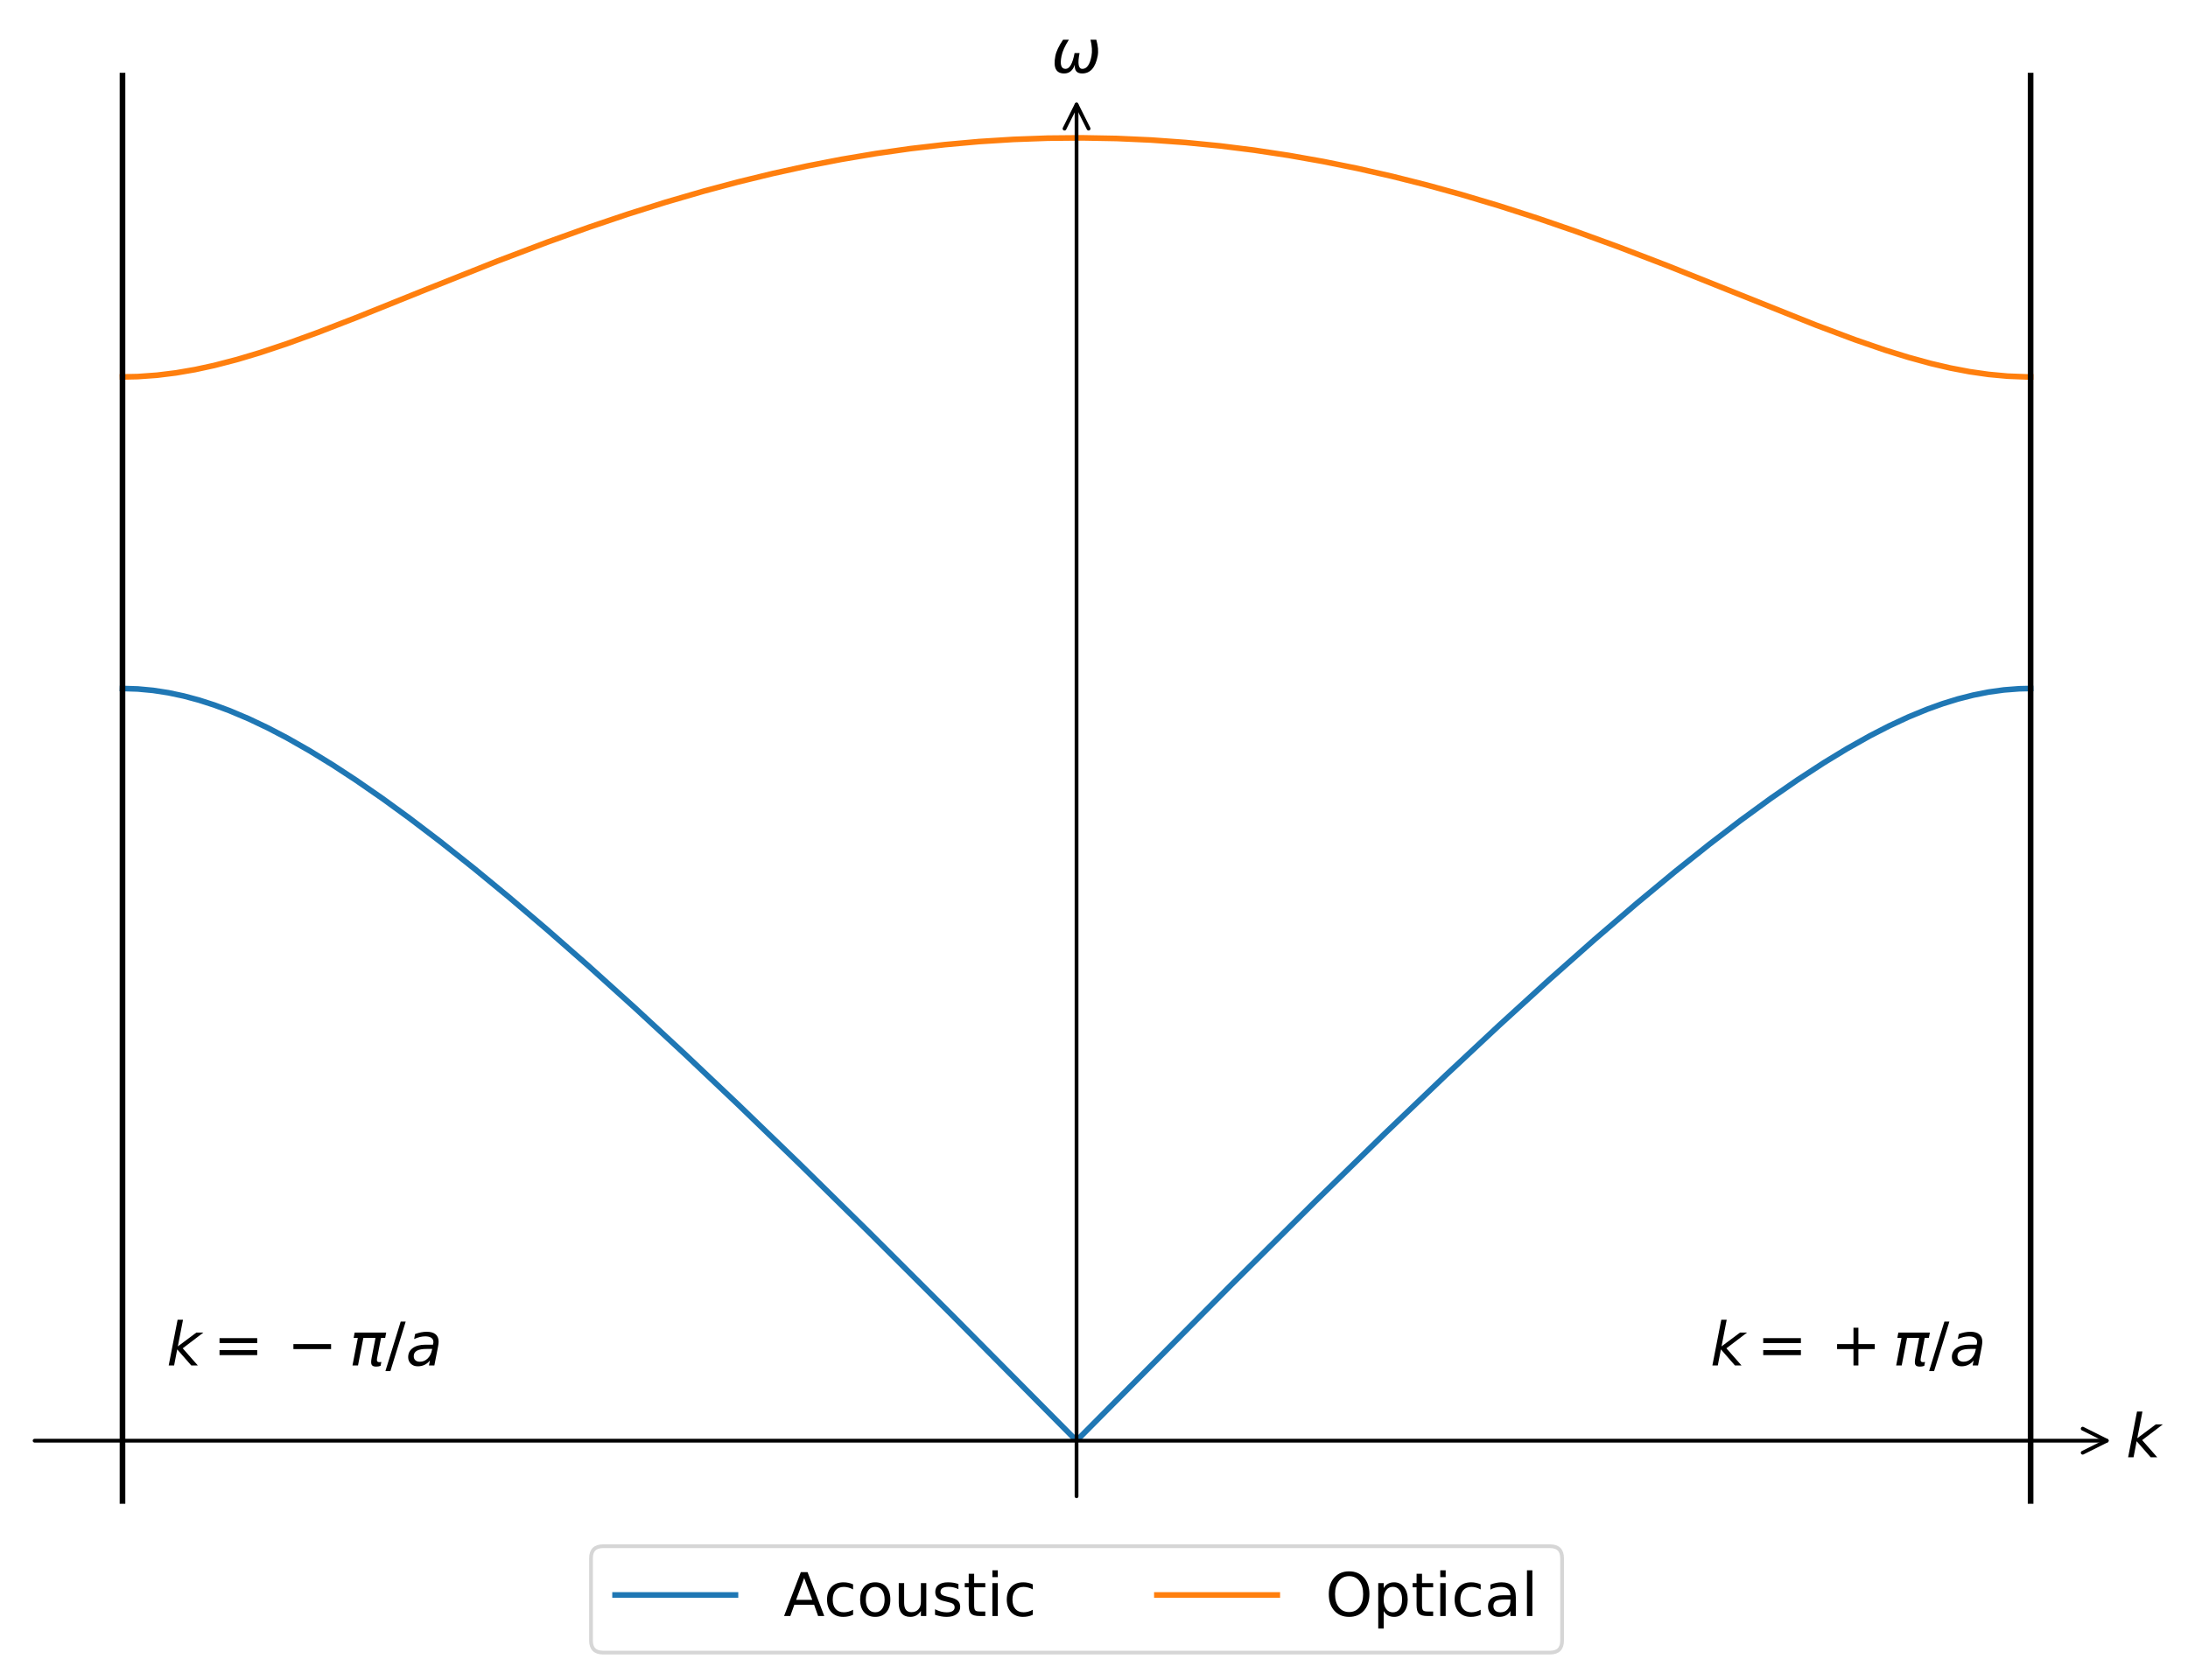 <?xml version="1.0" encoding="utf-8" standalone="no"?>
<!DOCTYPE svg PUBLIC "-//W3C//DTD SVG 1.1//EN"
  "http://www.w3.org/Graphics/SVG/1.1/DTD/svg11.dtd">
<!-- Created with matplotlib (https://matplotlib.org/) -->
<svg height="446.642pt" version="1.1" viewBox="0 0 581.68 446.642" width="581.68pt" xmlns="http://www.w3.org/2000/svg" xmlns:xlink="http://www.w3.org/1999/xlink">
 <defs>
  <style type="text/css">*{stroke-linecap:butt;stroke-linejoin:round;}</style>
 </defs>
 <g id="figure_1">
  <g id="patch_1">
   <path d="M 0 446.642 
L 581.68 446.642 
L 581.68 0 
L 0 0 
z
" style="fill:#ffffff;"/>
  </g>
  <g id="axes_1">
   <g id="line2d_1">
    <path clip-path="url(#p9c4f23a555)" d="M 32.564 183.077 
L 36.63 183.204 
L 40.696 183.582 
L 44.763 184.207 
L 48.829 185.07 
L 52.895 186.162 
L 56.962 187.469 
L 61.028 188.978 
L 66.111 191.127 
L 71.194 193.543 
L 76.277 196.201 
L 82.376 199.674 
L 88.475 203.422 
L 94.575 207.413 
L 101.691 212.337 
L 108.807 217.515 
L 116.94 223.704 
L 126.089 230.967 
L 135.238 238.505 
L 145.404 247.162 
L 156.586 256.979 
L 168.785 267.993 
L 182.001 280.231 
L 196.233 293.71 
L 212.498 309.428 
L 230.796 327.429 
L 253.161 349.757 
L 285.692 382.581 
L 286.708 382.581 
L 327.371 341.605 
L 349.736 319.393 
L 368.035 301.531 
L 384.3 285.972 
L 398.532 272.665 
L 411.747 260.618 
L 423.946 249.811 
L 435.129 240.214 
L 445.295 231.791 
L 454.444 224.496 
L 462.576 218.274 
L 470.709 212.337 
L 477.825 207.413 
L 484.941 202.78 
L 491.041 199.075 
L 497.14 195.651 
L 502.223 193.04 
L 507.306 190.675 
L 512.389 188.582 
L 516.455 187.122 
L 520.521 185.868 
L 524.588 184.833 
L 528.654 184.028 
L 532.72 183.464 
L 536.787 183.148 
L 539.836 183.077 
L 539.836 183.077 
" style="fill:none;stroke:#1f77b4;stroke-linecap:square;stroke-width:1.5;"/>
   </g>
   <g id="line2d_2">
    <path clip-path="url(#p9c4f23a555)" d="M 32.564 100.227 
L 36.63 100.137 
L 41.713 99.776 
L 46.796 99.149 
L 51.879 98.274 
L 56.962 97.172 
L 63.061 95.588 
L 69.16 93.763 
L 76.277 91.389 
L 84.409 88.435 
L 94.575 84.503 
L 112.873 77.139 
L 132.188 69.448 
L 145.404 64.436 
L 156.586 60.424 
L 166.752 56.993 
L 176.918 53.789 
L 187.084 50.828 
L 196.233 48.383 
L 205.382 46.155 
L 214.531 44.15 
L 223.68 42.375 
L 232.83 40.833 
L 241.979 39.528 
L 251.128 38.465 
L 260.277 37.644 
L 269.426 37.069 
L 278.576 36.739 
L 287.725 36.657 
L 296.874 36.822 
L 306.023 37.233 
L 315.172 37.891 
L 324.322 38.792 
L 333.471 39.937 
L 342.62 41.321 
L 351.769 42.941 
L 360.919 44.793 
L 370.068 46.873 
L 379.217 49.174 
L 388.366 51.69 
L 398.532 54.725 
L 408.698 57.999 
L 418.864 61.495 
L 430.046 65.568 
L 443.261 70.64 
L 460.543 77.55 
L 482.908 86.494 
L 493.074 90.307 
L 501.206 93.109 
L 507.306 95.004 
L 513.405 96.674 
L 518.488 97.859 
L 523.571 98.828 
L 528.654 99.557 
L 533.737 100.026 
L 538.82 100.221 
L 539.836 100.227 
L 539.836 100.227 
" style="fill:none;stroke:#ff7f0e;stroke-linecap:square;stroke-width:1.5;"/>
   </g>
   <g id="line2d_3">
    <path clip-path="url(#p9c4f23a555)" d="M 32.564 399.877 
L 32.564 19.358 
" style="fill:none;stroke:#000000;stroke-linecap:square;stroke-width:1.5;"/>
   </g>
   <g id="line2d_4">
    <path clip-path="url(#p9c4f23a555)" d="M 539.836 399.877 
L 539.836 19.358 
" style="fill:none;stroke:#000000;stroke-linecap:square;stroke-width:1.5;"/>
   </g>
   <g id="text_1">
    <!-- $k =-\pi/a$ -->
    <g transform="translate(44.285 363.093)scale(0.16 -0.16)">
     <defs>
      <path d="M 18.312 75.984 
L 27.297 75.984 
L 18.703 31.688 
L 49.516 54.688 
L 61.188 54.688 
L 26.812 28.516 
L 51.906 0 
L 41.016 0 
L 17.672 26.703 
L 12.5 0 
L 3.516 0 
z
" id="DejaVuSans-Oblique-107"/>
      <path d="M 10.594 45.406 
L 73.188 45.406 
L 73.188 37.203 
L 10.594 37.203 
z
M 10.594 25.484 
L 73.188 25.484 
L 73.188 17.188 
L 10.594 17.188 
z
" id="DejaVuSans-61"/>
      <path d="M 10.594 35.5 
L 73.188 35.5 
L 73.188 27.203 
L 10.594 27.203 
z
" id="DejaVuSans-8722"/>
      <path d="M 9.125 54.688 
L 61.531 54.688 
L 59.766 45.703 
L 52.875 45.703 
L 46.344 12.109 
Q 45.656 8.594 46.578 7.031 
Q 47.469 5.516 50.141 5.516 
Q 50.875 5.516 51.953 5.672 
Q 53.078 5.766 53.422 5.812 
L 52.156 -0.688 
Q 50.344 -1.312 48.484 -1.609 
Q 46.578 -1.906 44.781 -1.906 
Q 38.922 -1.906 37.312 1.266 
Q 35.688 4.5 37.359 13.094 
L 43.703 45.703 
L 23.531 45.703 
L 14.656 0 
L 5.469 0 
L 14.359 45.703 
L 7.375 45.703 
z
" id="DejaVuSans-Oblique-960"/>
      <path d="M 25.391 72.906 
L 33.688 72.906 
L 8.297 -9.281 
L 0 -9.281 
z
" id="DejaVuSans-47"/>
      <path d="M 53.719 31.203 
L 47.609 0 
L 38.625 0 
L 40.281 8.297 
Q 36.328 3.422 31.266 1 
Q 26.219 -1.422 20.016 -1.422 
Q 13.031 -1.422 8.562 2.844 
Q 4.109 7.125 4.109 13.812 
Q 4.109 23.391 11.75 28.953 
Q 19.391 34.516 32.812 34.516 
L 45.312 34.516 
L 45.797 36.922 
Q 45.906 37.312 45.953 37.766 
Q 46 38.234 46 39.203 
Q 46 43.562 42.453 45.969 
Q 38.922 48.391 32.516 48.391 
Q 28.125 48.391 23.5 47.266 
Q 18.891 46.141 14.016 43.891 
L 15.578 52.203 
Q 20.656 54.109 25.516 55.047 
Q 30.375 56 34.906 56 
Q 44.578 56 49.625 51.797 
Q 54.688 47.609 54.688 39.594 
Q 54.688 37.984 54.438 35.812 
Q 54.203 33.641 53.719 31.203 
z
M 44 27.484 
L 35.016 27.484 
Q 23.969 27.484 18.672 24.531 
Q 13.375 21.578 13.375 15.375 
Q 13.375 11.078 16.078 8.641 
Q 18.797 6.203 23.578 6.203 
Q 30.906 6.203 36.375 11.453 
Q 41.844 16.703 43.609 25.484 
z
" id="DejaVuSans-Oblique-97"/>
     </defs>
     <use transform="translate(0 0.016)" xlink:href="#DejaVuSans-Oblique-107"/>
     <use transform="translate(77.393 0.016)" xlink:href="#DejaVuSans-61"/>
     <use transform="translate(200.146 0.016)" xlink:href="#DejaVuSans-8722"/>
     <use transform="translate(303.418 0.016)" xlink:href="#DejaVuSans-Oblique-960"/>
     <use transform="translate(363.623 0.016)" xlink:href="#DejaVuSans-47"/>
     <use transform="translate(397.314 0.016)" xlink:href="#DejaVuSans-Oblique-97"/>
    </g>
   </g>
   <g id="text_2">
    <!-- $k =+\pi/a$ -->
    <g transform="translate(454.675 363.093)scale(0.16 -0.16)">
     <defs>
      <path d="M 46 62.703 
L 46 35.5 
L 73.188 35.5 
L 73.188 27.203 
L 46 27.203 
L 46 0 
L 37.797 0 
L 37.797 27.203 
L 10.594 27.203 
L 10.594 35.5 
L 37.797 35.5 
L 37.797 62.703 
z
" id="DejaVuSans-43"/>
     </defs>
     <use transform="translate(0 0.016)" xlink:href="#DejaVuSans-Oblique-107"/>
     <use transform="translate(77.393 0.016)" xlink:href="#DejaVuSans-61"/>
     <use transform="translate(200.146 0.016)" xlink:href="#DejaVuSans-43"/>
     <use transform="translate(303.418 0.016)" xlink:href="#DejaVuSans-Oblique-960"/>
     <use transform="translate(363.623 0.016)" xlink:href="#DejaVuSans-47"/>
     <use transform="translate(397.314 0.016)" xlink:href="#DejaVuSans-Oblique-97"/>
    </g>
   </g>
   <g id="patch_2">
    <path d="M 560.083 383.095 
Q 285.2 383.095 9.199 383.095 
" style="fill:none;stroke:#000000;stroke-linecap:round;"/>
    <path d="M 553.683 379.895 
L 560.083 383.095 
L 553.683 386.295 
" style="fill:none;stroke:#000000;stroke-linecap:round;"/>
   </g>
   <g id="text_3">
    <!-- $k$ -->
    <g transform="translate(565.2 387.51)scale(0.16 -0.16)">
     <use transform="translate(0 0.016)" xlink:href="#DejaVuSans-Oblique-107"/>
    </g>
   </g>
   <g id="patch_3">
    <path d="M 286.2 27.803 
Q 286.2 212.28 286.2 397.876 
" style="fill:none;stroke:#000000;stroke-linecap:round;"/>
    <path d="M 283 34.203 
L 286.2 27.803 
L 289.4 34.203 
" style="fill:none;stroke:#000000;stroke-linecap:round;"/>
   </g>
   <g id="text_4">
    <!-- $\omega$ -->
    <g transform="translate(279.48 19.358)scale(0.16 -0.16)">
     <defs>
      <path d="M 21.391 -1.422 
Q 1.125 -1.422 6.781 27.594 
Q 8.984 39.062 19.625 54.688 
L 29.297 54.688 
Q 19.234 39.062 17 27.344 
Q 12.797 6.203 23.734 6.203 
Q 33.844 6.203 38.719 32.469 
L 47.016 32.469 
Q 41.703 6.062 51.812 6.203 
Q 62.703 6.297 66.797 27.344 
Q 69.047 39.062 65.141 54.688 
L 74.812 54.688 
Q 79.297 39.062 77.094 27.594 
Q 71.531 -1.469 51.219 -1.422 
Q 37.938 -1.375 39.109 13.188 
Q 34.281 -1.422 21.391 -1.422 
z
" id="DejaVuSans-Oblique-969"/>
     </defs>
     <use transform="translate(0 0.312)" xlink:href="#DejaVuSans-Oblique-969"/>
    </g>
   </g>
   <g id="legend_1">
    <g id="patch_4">
     <path d="M 160.32 439.442 
L 412.08 439.442 
Q 415.28 439.442 415.28 436.243 
L 415.28 414.358 
Q 415.28 411.158 412.08 411.158 
L 160.32 411.158 
Q 157.12 411.158 157.12 414.358 
L 157.12 436.243 
Q 157.12 439.442 160.32 439.442 
z
" style="fill:#ffffff;opacity:0.8;stroke:#cccccc;stroke-linejoin:miter;"/>
    </g>
    <g id="line2d_5">
     <path d="M 163.52 424.115 
L 195.52 424.115 
" style="fill:none;stroke:#1f77b4;stroke-linecap:square;stroke-width:1.5;"/>
    </g>
    <g id="line2d_6"/>
    <g id="text_5">
     <!-- Acoustic -->
     <g transform="translate(208.32 429.715)scale(0.16 -0.16)">
      <defs>
       <path d="M 34.188 63.188 
L 20.797 26.906 
L 47.609 26.906 
z
M 28.609 72.906 
L 39.797 72.906 
L 67.578 0 
L 57.328 0 
L 50.688 18.703 
L 17.828 18.703 
L 11.188 0 
L 0.781 0 
z
" id="DejaVuSans-65"/>
       <path d="M 48.781 52.594 
L 48.781 44.188 
Q 44.969 46.297 41.141 47.344 
Q 37.312 48.391 33.406 48.391 
Q 24.656 48.391 19.812 42.844 
Q 14.984 37.312 14.984 27.297 
Q 14.984 17.281 19.812 11.734 
Q 24.656 6.203 33.406 6.203 
Q 37.312 6.203 41.141 7.25 
Q 44.969 8.297 48.781 10.406 
L 48.781 2.094 
Q 45.016 0.344 40.984 -0.531 
Q 36.969 -1.422 32.422 -1.422 
Q 20.062 -1.422 12.781 6.344 
Q 5.516 14.109 5.516 27.297 
Q 5.516 40.672 12.859 48.328 
Q 20.219 56 33.016 56 
Q 37.156 56 41.109 55.141 
Q 45.062 54.297 48.781 52.594 
z
" id="DejaVuSans-99"/>
       <path d="M 30.609 48.391 
Q 23.391 48.391 19.188 42.75 
Q 14.984 37.109 14.984 27.297 
Q 14.984 17.484 19.156 11.844 
Q 23.344 6.203 30.609 6.203 
Q 37.797 6.203 41.984 11.859 
Q 46.188 17.531 46.188 27.297 
Q 46.188 37.016 41.984 42.703 
Q 37.797 48.391 30.609 48.391 
z
M 30.609 56 
Q 42.328 56 49.016 48.375 
Q 55.719 40.766 55.719 27.297 
Q 55.719 13.875 49.016 6.219 
Q 42.328 -1.422 30.609 -1.422 
Q 18.844 -1.422 12.172 6.219 
Q 5.516 13.875 5.516 27.297 
Q 5.516 40.766 12.172 48.375 
Q 18.844 56 30.609 56 
z
" id="DejaVuSans-111"/>
       <path d="M 8.5 21.578 
L 8.5 54.688 
L 17.484 54.688 
L 17.484 21.922 
Q 17.484 14.156 20.5 10.266 
Q 23.531 6.391 29.594 6.391 
Q 36.859 6.391 41.078 11.031 
Q 45.312 15.672 45.312 23.688 
L 45.312 54.688 
L 54.297 54.688 
L 54.297 0 
L 45.312 0 
L 45.312 8.406 
Q 42.047 3.422 37.719 1 
Q 33.406 -1.422 27.688 -1.422 
Q 18.266 -1.422 13.375 4.438 
Q 8.5 10.297 8.5 21.578 
z
M 31.109 56 
z
" id="DejaVuSans-117"/>
       <path d="M 44.281 53.078 
L 44.281 44.578 
Q 40.484 46.531 36.375 47.5 
Q 32.281 48.484 27.875 48.484 
Q 21.188 48.484 17.844 46.438 
Q 14.5 44.391 14.5 40.281 
Q 14.5 37.156 16.891 35.375 
Q 19.281 33.594 26.516 31.984 
L 29.594 31.297 
Q 39.156 29.25 43.188 25.516 
Q 47.219 21.781 47.219 15.094 
Q 47.219 7.469 41.188 3.016 
Q 35.156 -1.422 24.609 -1.422 
Q 20.219 -1.422 15.453 -0.562 
Q 10.688 0.297 5.422 2 
L 5.422 11.281 
Q 10.406 8.688 15.234 7.391 
Q 20.062 6.109 24.812 6.109 
Q 31.156 6.109 34.562 8.281 
Q 37.984 10.453 37.984 14.406 
Q 37.984 18.062 35.516 20.016 
Q 33.062 21.969 24.703 23.781 
L 21.578 24.516 
Q 13.234 26.266 9.516 29.906 
Q 5.812 33.547 5.812 39.891 
Q 5.812 47.609 11.281 51.797 
Q 16.75 56 26.812 56 
Q 31.781 56 36.172 55.266 
Q 40.578 54.547 44.281 53.078 
z
" id="DejaVuSans-115"/>
       <path d="M 18.312 70.219 
L 18.312 54.688 
L 36.812 54.688 
L 36.812 47.703 
L 18.312 47.703 
L 18.312 18.016 
Q 18.312 11.328 20.141 9.422 
Q 21.969 7.516 27.594 7.516 
L 36.812 7.516 
L 36.812 0 
L 27.594 0 
Q 17.188 0 13.234 3.875 
Q 9.281 7.766 9.281 18.016 
L 9.281 47.703 
L 2.688 47.703 
L 2.688 54.688 
L 9.281 54.688 
L 9.281 70.219 
z
" id="DejaVuSans-116"/>
       <path d="M 9.422 54.688 
L 18.406 54.688 
L 18.406 0 
L 9.422 0 
z
M 9.422 75.984 
L 18.406 75.984 
L 18.406 64.594 
L 9.422 64.594 
z
" id="DejaVuSans-105"/>
      </defs>
      <use xlink:href="#DejaVuSans-65"/>
      <use x="66.658" xlink:href="#DejaVuSans-99"/>
      <use x="121.639" xlink:href="#DejaVuSans-111"/>
      <use x="182.82" xlink:href="#DejaVuSans-117"/>
      <use x="246.199" xlink:href="#DejaVuSans-115"/>
      <use x="298.299" xlink:href="#DejaVuSans-116"/>
      <use x="337.508" xlink:href="#DejaVuSans-105"/>
      <use x="365.291" xlink:href="#DejaVuSans-99"/>
     </g>
    </g>
    <g id="line2d_7">
     <path d="M 307.562 424.115 
L 339.562 424.115 
" style="fill:none;stroke:#ff7f0e;stroke-linecap:square;stroke-width:1.5;"/>
    </g>
    <g id="line2d_8"/>
    <g id="text_6">
     <!-- Optical -->
     <g transform="translate(352.363 429.715)scale(0.16 -0.16)">
      <defs>
       <path d="M 39.406 66.219 
Q 28.656 66.219 22.328 58.203 
Q 16.016 50.203 16.016 36.375 
Q 16.016 22.609 22.328 14.594 
Q 28.656 6.594 39.406 6.594 
Q 50.141 6.594 56.422 14.594 
Q 62.703 22.609 62.703 36.375 
Q 62.703 50.203 56.422 58.203 
Q 50.141 66.219 39.406 66.219 
z
M 39.406 74.219 
Q 54.734 74.219 63.906 63.938 
Q 73.094 53.656 73.094 36.375 
Q 73.094 19.141 63.906 8.859 
Q 54.734 -1.422 39.406 -1.422 
Q 24.031 -1.422 14.812 8.828 
Q 5.609 19.094 5.609 36.375 
Q 5.609 53.656 14.812 63.938 
Q 24.031 74.219 39.406 74.219 
z
" id="DejaVuSans-79"/>
       <path d="M 18.109 8.203 
L 18.109 -20.797 
L 9.078 -20.797 
L 9.078 54.688 
L 18.109 54.688 
L 18.109 46.391 
Q 20.953 51.266 25.266 53.625 
Q 29.594 56 35.594 56 
Q 45.562 56 51.781 48.094 
Q 58.016 40.188 58.016 27.297 
Q 58.016 14.406 51.781 6.484 
Q 45.562 -1.422 35.594 -1.422 
Q 29.594 -1.422 25.266 0.953 
Q 20.953 3.328 18.109 8.203 
z
M 48.688 27.297 
Q 48.688 37.203 44.609 42.844 
Q 40.531 48.484 33.406 48.484 
Q 26.266 48.484 22.188 42.844 
Q 18.109 37.203 18.109 27.297 
Q 18.109 17.391 22.188 11.75 
Q 26.266 6.109 33.406 6.109 
Q 40.531 6.109 44.609 11.75 
Q 48.688 17.391 48.688 27.297 
z
" id="DejaVuSans-112"/>
       <path d="M 34.281 27.484 
Q 23.391 27.484 19.188 25 
Q 14.984 22.516 14.984 16.5 
Q 14.984 11.719 18.141 8.906 
Q 21.297 6.109 26.703 6.109 
Q 34.188 6.109 38.703 11.406 
Q 43.219 16.703 43.219 25.484 
L 43.219 27.484 
z
M 52.203 31.203 
L 52.203 0 
L 43.219 0 
L 43.219 8.297 
Q 40.141 3.328 35.547 0.953 
Q 30.953 -1.422 24.312 -1.422 
Q 15.922 -1.422 10.953 3.297 
Q 6 8.016 6 15.922 
Q 6 25.141 12.172 29.828 
Q 18.359 34.516 30.609 34.516 
L 43.219 34.516 
L 43.219 35.406 
Q 43.219 41.609 39.141 45 
Q 35.062 48.391 27.688 48.391 
Q 23 48.391 18.547 47.266 
Q 14.109 46.141 10.016 43.891 
L 10.016 52.203 
Q 14.938 54.109 19.578 55.047 
Q 24.219 56 28.609 56 
Q 40.484 56 46.344 49.844 
Q 52.203 43.703 52.203 31.203 
z
" id="DejaVuSans-97"/>
       <path d="M 9.422 75.984 
L 18.406 75.984 
L 18.406 0 
L 9.422 0 
z
" id="DejaVuSans-108"/>
      </defs>
      <use xlink:href="#DejaVuSans-79"/>
      <use x="78.711" xlink:href="#DejaVuSans-112"/>
      <use x="142.188" xlink:href="#DejaVuSans-116"/>
      <use x="181.396" xlink:href="#DejaVuSans-105"/>
      <use x="209.18" xlink:href="#DejaVuSans-99"/>
      <use x="264.16" xlink:href="#DejaVuSans-97"/>
      <use x="325.439" xlink:href="#DejaVuSans-108"/>
     </g>
    </g>
   </g>
  </g>
 </g>
 <defs>
  <clipPath id="p9c4f23a555">
   <rect height="380.52" width="558" x="7.2" y="19.358"/>
  </clipPath>
 </defs>
</svg>
